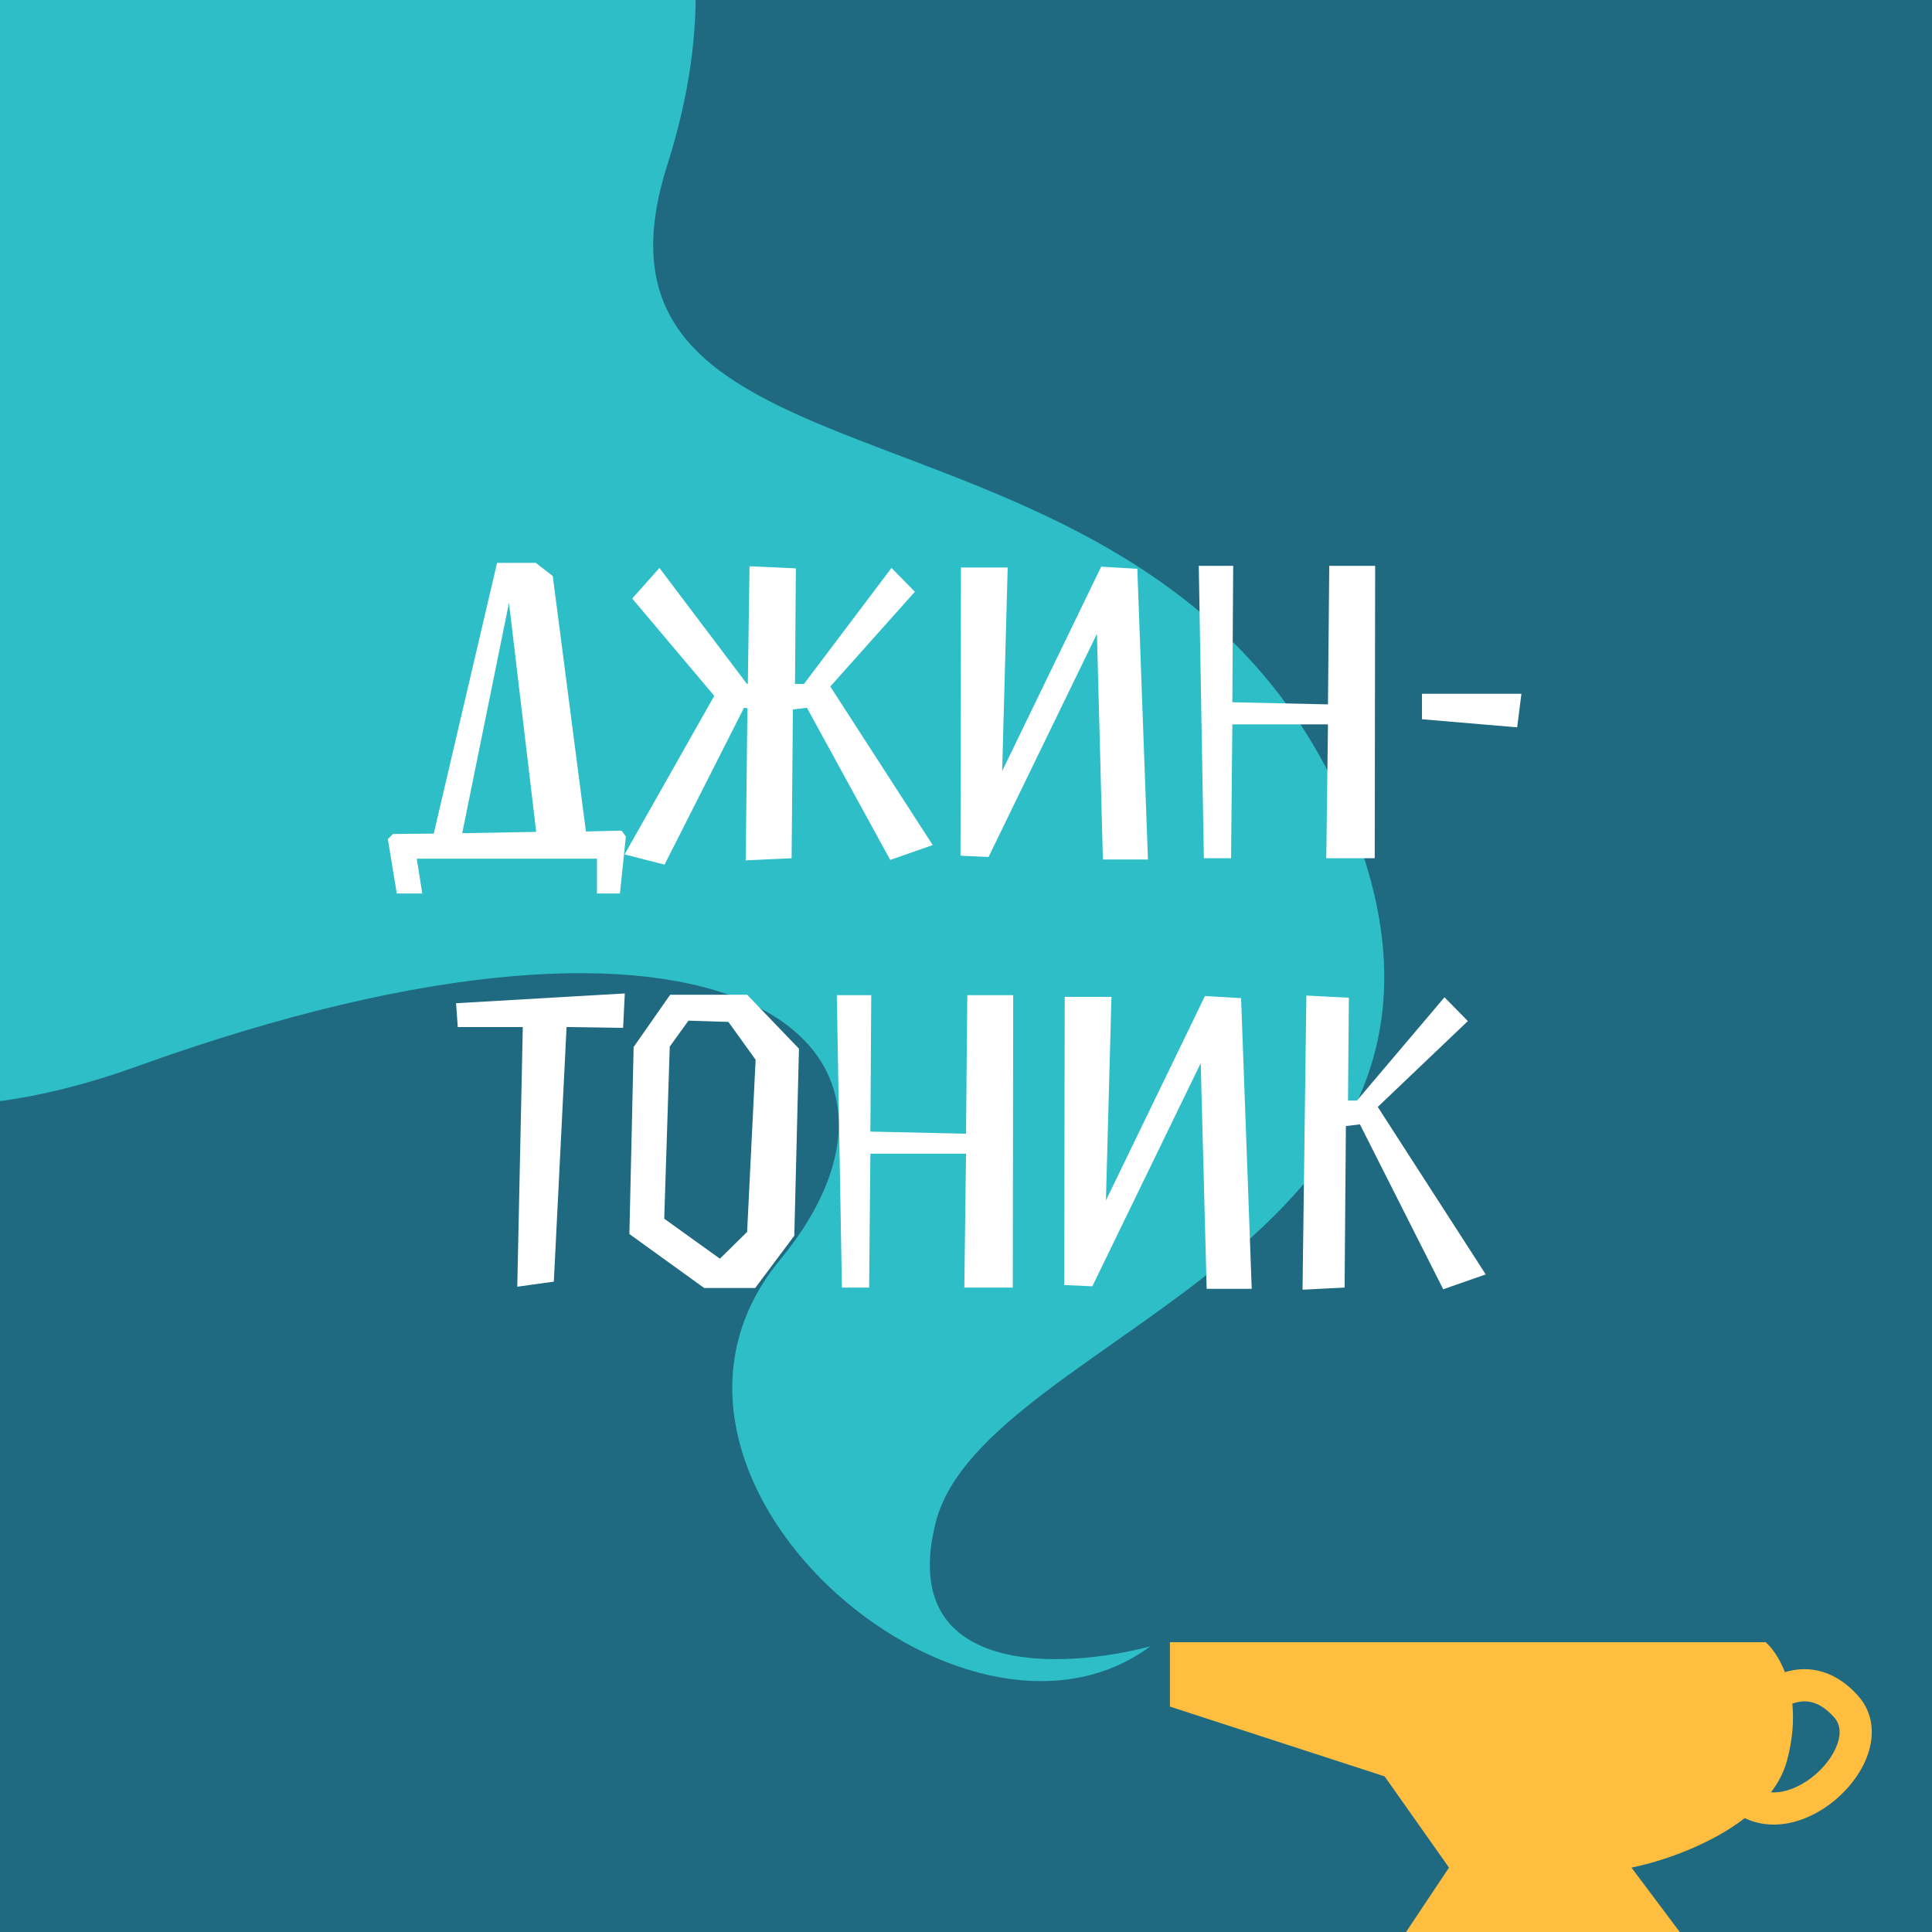 <svg width="180" height="180" viewBox="0 0 180 180" fill="none" xmlns="http://www.w3.org/2000/svg">
<rect x="0" y="0" width="180" height="180" fill="#333333" stroke="none"/>
<g clip-path="url(#clip0_461_2171)">
<rect width="180" height="180" fill="#1F6981"/>
<path d="M12.667 99.385C-42.833 119.385 -52.333 51.385 -29.333 15.385C-29.333 -32.215 23 -34.115 49.167 -29.115C57 -25.281 70.567 -11.015 62.167 15.385C51.667 48.385 107.167 33.885 125.167 74.885C143.167 115.885 91.667 123.885 87.167 141.885C83.567 156.285 99 155.552 107.167 153.385C89.667 166.385 56.167 137.385 72.667 117.385C89.167 97.385 68.167 79.385 12.667 99.385Z" fill="#2EBEC7"/>
<path d="M39.343 83.247L38.828 80H55.618V83.247H57.757L58.311 77.941L57.915 77.386L54.589 77.466L51.5 53.666L49.916 52.438H46.312L40.412 77.664L36.611 77.703L36.135 78.178L36.967 83.247H39.343ZM47.421 56.161L49.956 77.505L43.065 77.624L47.421 56.161ZM75.179 65.942L82.94 80.119L86.9 78.733L77.357 63.962L85.237 55.131L83.059 52.914L74.901 63.724H74.07L74.149 52.953L69.833 52.755L69.674 63.724H69.595L61.438 52.914L58.903 55.765L66.546 64.833L58.19 79.604L61.913 80.554L69.318 65.942L69.635 65.982L69.476 80.158L73.753 79.96L73.872 66.1L75.179 65.942ZM106.952 80.079L105.962 52.993L102.596 52.795L93.369 71.842L93.884 52.874H89.528L89.488 79.723L92.102 79.842L102.2 59.052L102.754 80.079H106.952ZM128.08 79.96L128.12 52.716H123.843L123.724 65.625L114.814 65.427L114.894 52.716H111.686L112.161 79.96H114.696L114.814 67.486H123.724L123.566 79.96H128.08ZM132.482 67.011L141.352 67.764L141.748 64.635H132.482V67.011ZM58.212 92.557L42.49 93.468L42.649 95.686H48.708L48.193 119.881L51.599 119.406L52.786 95.686L58.053 95.765L58.212 92.557ZM65.608 120H70.36L74.003 115.129L74.438 97.705L69.607 92.676H62.44L59.034 97.547L58.638 114.971L65.608 120ZM67.865 95.21L70.399 98.735L69.607 114.773L67.073 117.268L61.885 113.545L62.4 97.507L64.142 95.092L67.865 95.21ZM94.358 119.96L94.398 92.716H90.121L90.002 105.625L81.092 105.427L81.172 92.716H77.964L78.439 119.96H80.974L81.092 107.486H90.002L89.844 119.96H94.358ZM116.62 120.079L115.63 92.993L112.264 92.795L103.037 111.842L103.552 92.874H99.196L99.156 119.723L101.77 119.842L111.868 99.052L112.422 120.079H116.62ZM126.7 104.754L134.461 120.119L138.421 118.733L128.363 103.13L136.758 95.131L134.58 92.914L126.423 102.536H125.591L125.67 92.953L121.71 92.755L121.354 120.158L125.274 119.96L125.393 104.912L126.7 104.754Z" fill="white"/>
<path fill-rule="evenodd" clip-rule="evenodd" d="M109 153V159L129 165.5L135 174L131 180H156.5L152 174C154.67 173.466 159.216 171.974 162.558 169.391C163.378 169.784 164.257 169.978 165.157 169.992C167.143 170.022 169.074 169.174 170.601 168.002C172.131 166.828 173.412 165.21 174.018 163.47C174.634 161.7 174.581 159.646 173.121 158.003C171.194 155.835 169.009 155.25 167.03 155.612C166.779 155.658 166.535 155.719 166.298 155.791C165.766 154.426 165.053 153.484 164.5 153H109ZM166.987 158.724C167.138 160.227 167.035 161.992 166.5 164C166.21 165.086 165.687 166.08 164.999 166.984C165.067 166.988 165.134 166.991 165.202 166.992C166.326 167.009 167.614 166.513 168.774 165.623C169.932 164.734 170.807 163.571 171.185 162.483C171.553 161.425 171.419 160.604 170.879 159.997C169.606 158.565 168.458 158.4 167.57 158.563C167.372 158.599 167.176 158.654 166.987 158.724Z" fill="#FFBE3F"/>
</g>
<defs>
<clipPath id="clip0_461_2171">
<rect width="180" height="180" fill="white"/>
</clipPath>
</defs>
</svg>

